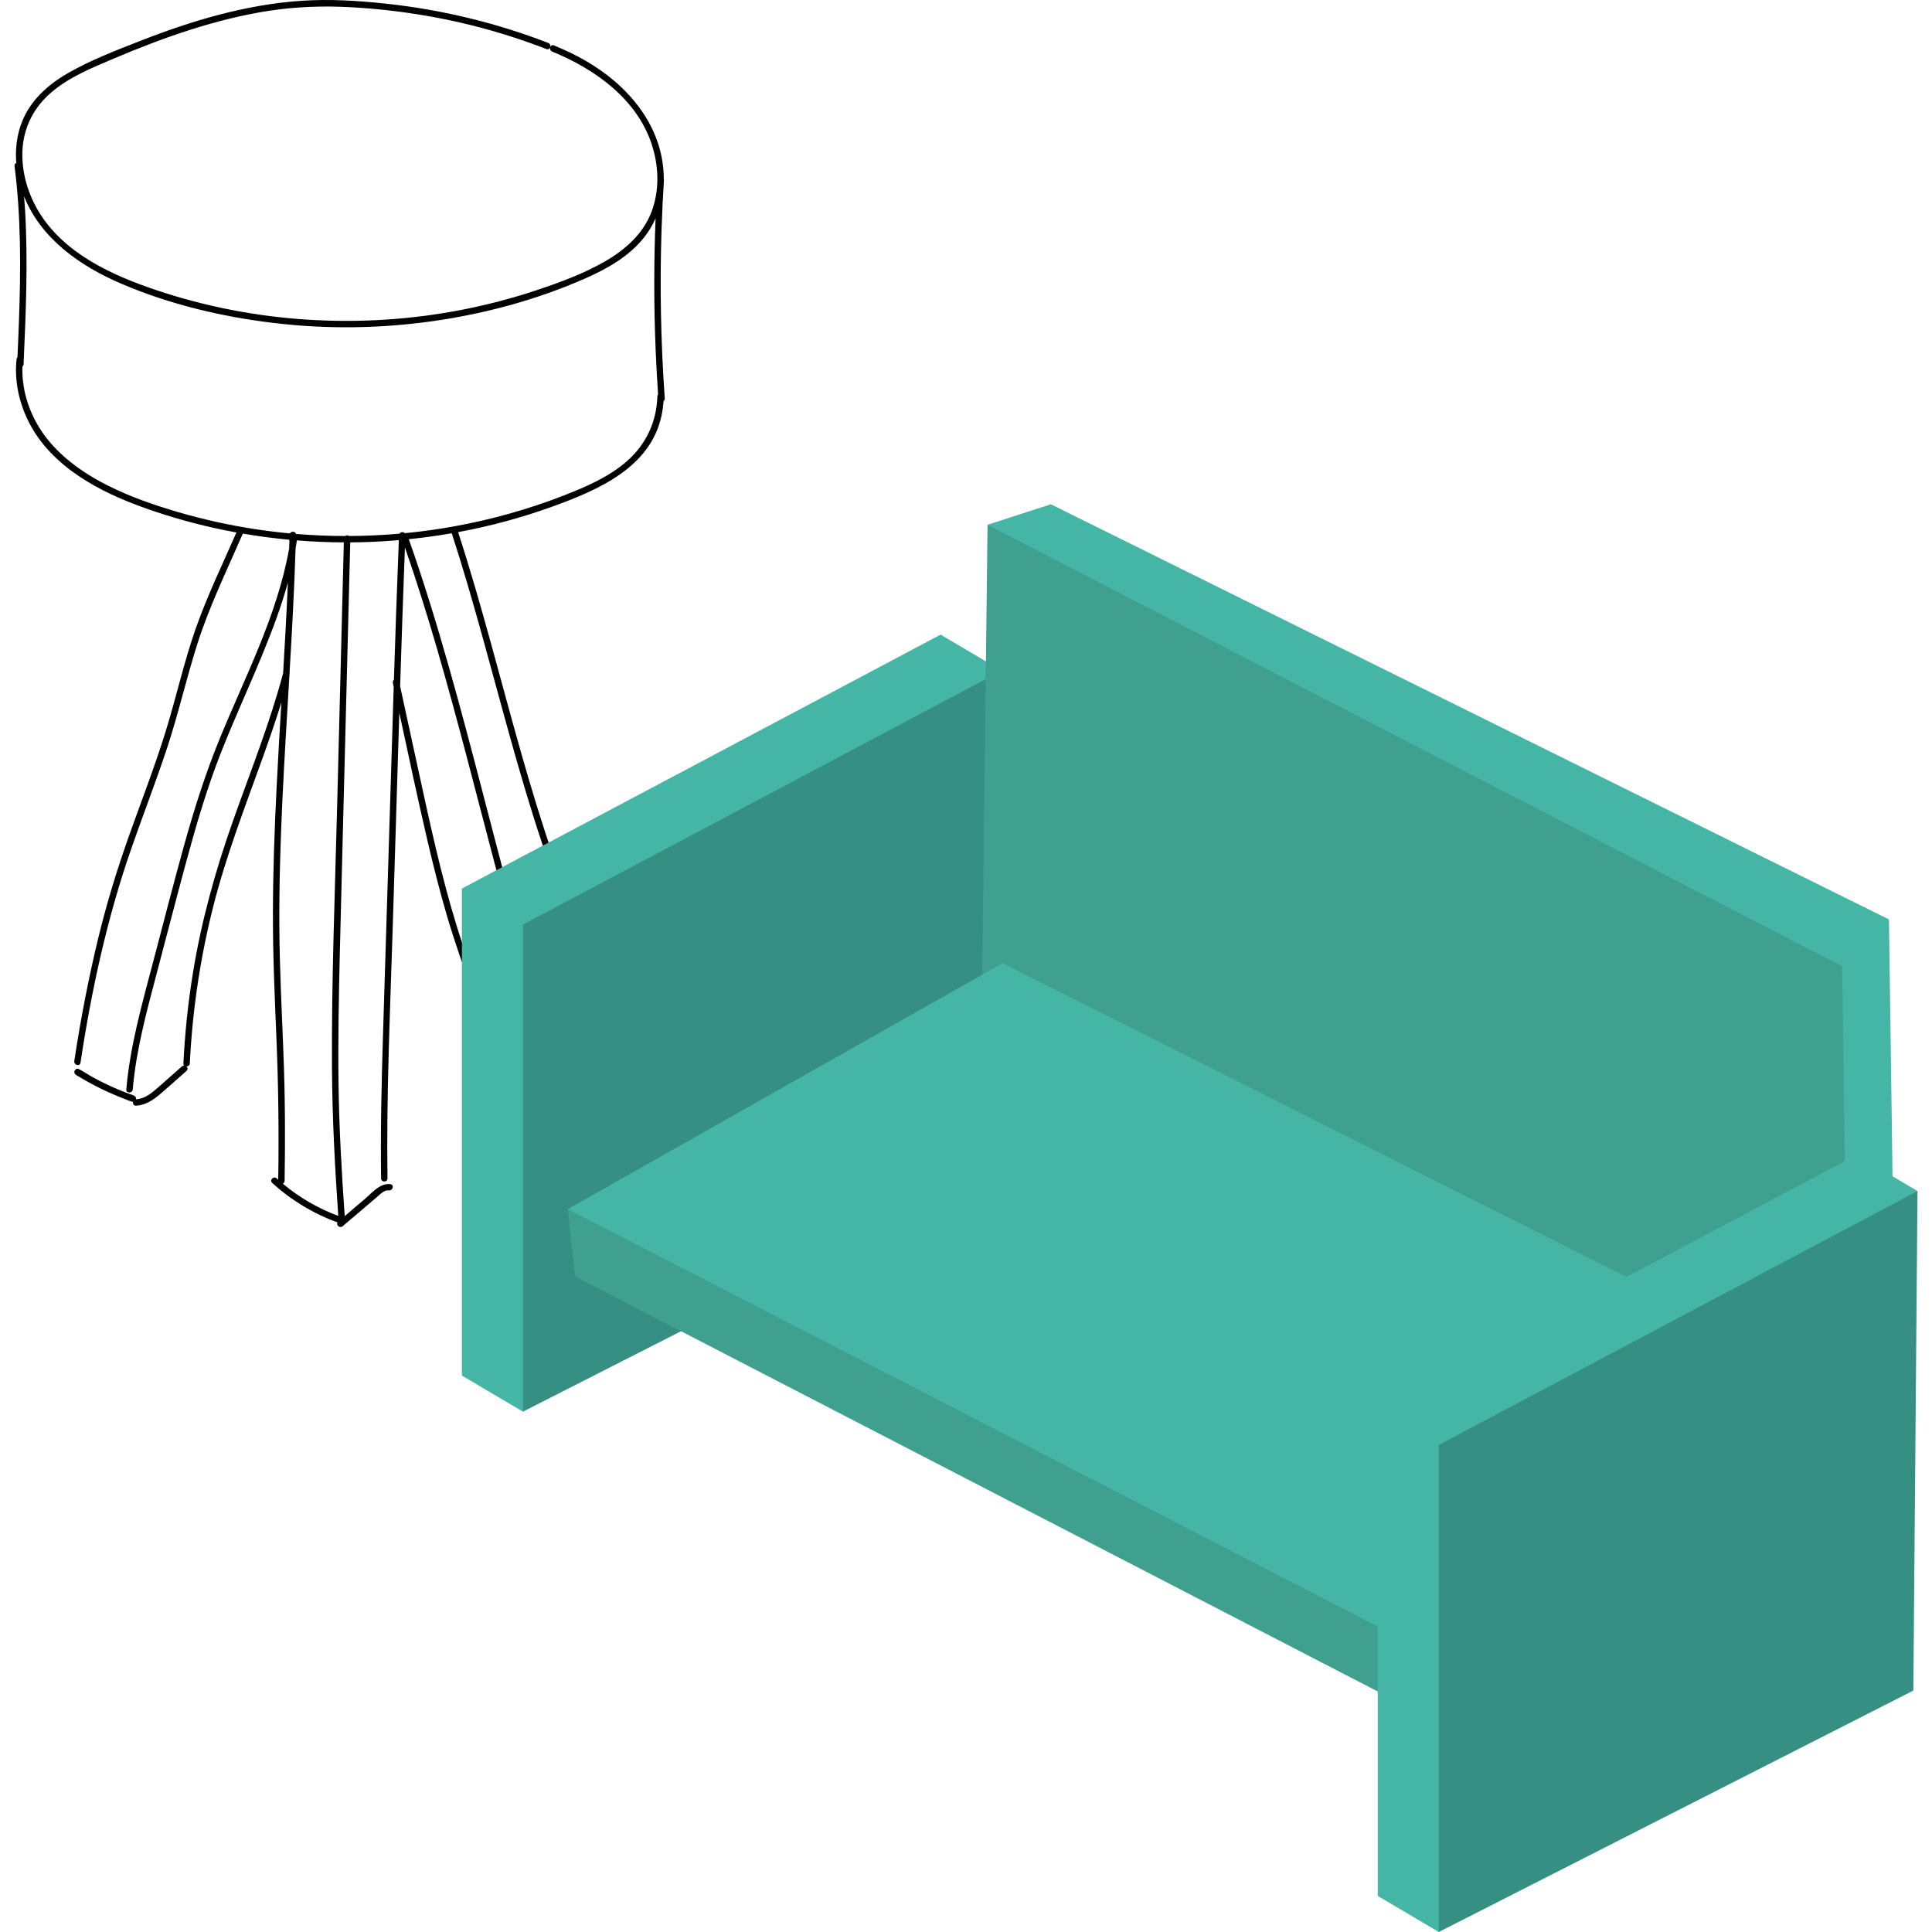 <svg clip-rule="evenodd" fill-rule="evenodd" height="64" stroke-linejoin="round" stroke-miterlimit="2" width="64" xmlns="http://www.w3.org/2000/svg"><path d="m.539 5.4c-.037-.462.018-.931.189-1.363.285-.72.866-1.237 1.525-1.616.741-.426 1.559-.739 2.353-1.051.872-.343 1.76-.65 2.667-.886.893-.233 1.807-.398 2.729-.459.929-.061 1.865-.003 2.79.097 1.839.198 3.644.633 5.369 1.3.061.023.08.083.068.133-.002.006-.004.012-.005.018-.017.045-.061.076-.119.053-.408-.158-.821-.304-1.239-.436-1.701-.54-3.468-.853-5.249-.951-.908-.05-1.81-.019-2.71.119-.885.137-1.756.358-2.609.63-.864.276-1.711.605-2.545.959-.712.301-1.457.605-2.051 1.111-.569.485-.915 1.145-.957 1.895-.041.737.178 1.478.564 2.101.843 1.358 2.416 2.069 3.874 2.559 1.621.544 3.313.87 5.02.977 1.713.108 3.44-.003 5.125-.333.837-.164 1.663-.381 2.472-.652.767-.257 1.544-.543 2.247-.949.662-.381 1.26-.91 1.536-1.641.273-.723.242-1.53-.001-2.257-.501-1.494-1.888-2.477-3.291-3.05-.06-.024-.078-.085-.067-.135.002-.006.004-.012.005-.018.018-.045.061-.075.119-.051.356.145.704.309 1.037.501 1.37.786 2.5 2.071 2.597 3.708.005.074.007.148.006.222.005.012.006.026.005.041-.033.527-.059 1.055-.077 1.583-.063 1.88-.028 3.762.105 5.638.003.041-.014.07-.041.086-.01.16-.031.319-.064.475-.365 1.734-2.111 2.477-3.608 3.02-1.019.369-2.068.652-3.132.849.403 1.241.76 2.495 1.107 3.753.639 2.322 1.243 4.656 2.027 6.936.8 2.327 1.718 4.616 2.595 6.916.049.127-.156.182-.205.056-.494-1.296-.989-2.593-1.483-3.889-.437-1.148-.87-2.297-1.259-3.462-.379-1.134-.716-2.282-1.038-3.433-.64-2.283-1.222-4.584-1.955-6.839-.472.082-.947.148-1.423.196.492 1.393.924 2.806 1.327 4.227.745 2.624 1.392 5.275 2.107 7.907.363 1.34.757 2.67 1.147 4.002l.627 2.138c.04.136.12.304.09.45-.018.089-.088.177-.187.172-.059-.003-.102-.035-.128-.078l-.93-.372c-.164-.066-.328-.131-.492-.197-.146-.058-.297-.136-.455-.154-.134-.016-.135-.228 0-.212.167.019.315.083.469.145.164.065.328.131.492.196l.936.375c.019-.015.042-.024.071-.026-.023-.089-.052-.177-.077-.265-.053-.181-.106-.361-.159-.541-.105-.361-.211-.721-.317-1.082-.214-.732-.429-1.465-.644-2.198-.708-2.417-1.321-4.861-1.963-7.297-.613-2.324-1.251-4.644-2.042-6.915-.055 1.418-.103 2.836-.148 4.254l-.011.345.606 2.788c.374 1.721.744 3.446 1.261 5.13.499 1.625 1.202 3.2 1.466 4.89.021.134-.183.191-.204.056-.148-.944-.435-1.858-.746-2.76-.282-.817-.575-1.629-.819-2.458-.248-.84-.462-1.69-.661-2.543-.327-1.405-.627-2.816-.93-4.226-.075 2.372-.146 4.744-.219 7.115-.085 2.768-.213 5.539-.173 8.309.002.136-.21.136-.212 0-.022-1.546.013-3.092.06-4.637.084-2.778.171-5.557.256-8.335.034-1.104.067-2.208.102-3.311l-.027-.128c-.01-.045.007-.081.034-.104.049-1.543.101-3.086.163-4.628l-.142.011c-.488.039-.978.06-1.468.063l-.122 4.816c-.074 2.918-.151 5.836-.222 8.755-.035 1.455-.063 2.911-.044 4.367.02 1.463.103 2.922.205 4.38l.674-.574c.233-.199.504-.532.843-.483.134.02.077.224-.057.205-.155-.023-.303.144-.409.234-.122.104-.244.209-.367.313-.25.213-.5.426-.75.639-.094.081-.228-.037-.172-.125-.8-.291-1.535-.734-2.164-1.308-.101-.093.049-.242.15-.15l.05.044c.024-1.555.006-3.106-.059-4.66-.058-1.391-.12-2.781-.117-4.173.003-1.389.052-2.776.122-4.163.046-.939.102-1.878.158-2.817-.191.619-.403 1.233-.622 1.843-.584 1.623-1.207 3.232-1.632 4.906-.433 1.705-.693 3.451-.779 5.208-.004.069-.059.103-.113.102.042.037.058.101.004.148-.287.254-.572.512-.864.761-.234.2-.49.377-.808.392-.078.003-.111-.065-.1-.125l-.005-.001c-.089-.016-.184-.063-.267-.094-.202-.077-.401-.161-.597-.251-.157-.073-.312-.149-.464-.23-.115-.061-.228-.124-.34-.19-.037-.021-.074-.043-.111-.066-.033-.02-.123-.058-.149-.108-.044-.083.046-.193.135-.149.153.076.296.179.446.262.294.162.598.308.908.436.117.048.234.094.353.137.085.032.198.047.191.159l-.001.008h.001c.297-.014.532-.219.745-.405.259-.228.518-.458.777-.686.023-.02.048-.028.072-.028-.017-.016-.027-.041-.025-.072.048-.991.151-1.978.309-2.957.279-1.734.747-3.419 1.333-5.074.574-1.623 1.217-3.226 1.661-4.892.059-1.001.115-2.002.158-3.004-.222.805-.52 1.591-.836 2.362-.45 1.097-.949 2.174-1.383 3.278-.459 1.165-.811 2.367-1.139 3.574-.342 1.261-.669 2.527-1.003 3.791-.329 1.246-.668 2.498-.779 3.786-.012.135-.224.136-.213 0 .125-1.439.522-2.834.889-4.225.335-1.27.661-2.543 1.011-3.809.333-1.199.705-2.384 1.175-3.537.847-2.079 1.931-4.129 2.321-6.359l.005-.179.003-.099c-.517-.048-1.032-.116-1.543-.204-.53 1.218-1.114 2.413-1.516 3.682-.359 1.133-.622 2.293-.995 3.422-.371 1.124-.802 2.228-1.19 3.347-.798 2.295-1.315 4.678-1.678 7.078-.021.135-.225.077-.205-.057.206-1.36.465-2.713.788-4.05.283-1.171.636-2.32 1.04-3.454.403-1.13.836-2.249 1.193-3.394.355-1.142.609-2.315 1.007-3.443.383-1.083.883-2.118 1.343-3.169l-.091-.016c-.886-.166-1.76-.392-2.615-.679-.786-.264-1.564-.578-2.272-1.015-.689-.424-1.325-.976-1.748-1.674-.424-.699-.647-1.539-.557-2.357.003-.028.014-.05.03-.066.018-.408.036-.817.05-1.226.061-1.704.069-3.415-.148-5.109-.006-.052.021-.084.058-.096zm9.279 12.61c-.007.04-.013.081-.02.122l-.007.039c-.043 1.37-.118 2.739-.199 4.107.004.015.004.032-.001.051l-.002.007-.003.055c-.164 2.771-.348 5.545-.332 8.323.008 1.401.082 2.799.136 4.199.055 1.401.061 2.801.038 4.203 0 .048-.027.08-.061.094.546.458 1.169.82 1.839 1.068-.113-1.628-.199-3.257-.209-4.889-.017-2.915.099-5.832.173-8.745l.22-8.677c-.52-.002-1.039-.024-1.556-.066zm10.924 17.47c-.524.445-1.12.803-1.76 1.055-.126.05-.071.255.056.205.677-.267 1.3-.639 1.854-1.11.104-.089-.046-.238-.15-.15zm-2.126.954.002.006c.004.014.005.035.008.053.031.017.048.043.055.072l.02-.005c.021.018.015.035-.018.053 0 .005-.002.01-.003.016.078-.043.092-.176-.015-.193-.018-.003-.034-.004-.049-.002zm-17.819-29.931c.012.148.023.296.032.444.103 1.705.027 3.413-.048 5.118-.001.034-.016.06-.038.077-.004.112-.003.225.005.337.054.81.402 1.593.933 2.202.525.602 1.193 1.055 1.904 1.41.743.372 1.535.645 2.332.878.832.242 1.68.429 2.536.56.382.058.766.105 1.151.141.041-.079.176-.074.198.017.543.045 1.088.068 1.634.069.038-.026.093-.027.13 0 .556-.003 1.112-.029 1.666-.077.037-.063.134-.069.177-.017.074-.007.147-.014.221-.022.453-.048.905-.113 1.354-.193.019-.008.04-.012.061-.011 1.234-.222 2.447-.563 3.615-1.016.736-.286 1.491-.609 2.094-1.131.641-.554.997-1.31 1.022-2.157 0-.028.01-.05.024-.066-.033-.484-.06-.968-.08-1.452-.061-1.459-.062-2.921-.003-4.38-.102.229-.232.446-.393.646-.495.619-1.21 1.022-1.925 1.338-1.605.708-3.325 1.174-5.06 1.42-1.747.248-3.524.271-5.276.06-1.719-.206-3.445-.615-5.04-1.298-1.359-.58-2.668-1.491-3.226-2.897z"/><g fill-rule="nonzero"><path d="m15.301 29.434v16.134l15.72-7.998.138-16.547z" fill="#45b5a6"/><path d="m31.159 21.023 2.022 1.195-15.858 24.545-2.022-1.195z" fill="#45b5a6"/><path d="m17.323 30.629v16.134l15.72-7.998.138-16.547z" fill="#368f83"/><path d="m34.811 16.705 4.459 25.887 23.649 12.617-.345-24.752z" fill="#45b5a6"/><path d="m32.714 17.384 2.097-.679 28.077 38.17-1.448 1.862z" fill="#45b5a6"/><path d="m32.714 17.384-.255 21.421 28.908 17.956-.345-24.753z" fill="#3fa090"/><path d="m19.051 42.284 26.841 13.879 15.238-8.067-23.443-12.134z" fill="#3fa090"/><path d="m18.809 40.053.242 2.231 42.079 5.812.253-2.022z" fill="#3fa090"/><path d="m18.809 40.053c-.824-.425 19.088 9.83 27.336 14.088l15.238-8.067-28.172-14.167z" fill="#45b5a6"/><path d="m45.64 46.671v16.134l15.72-7.998.137-16.547z" fill="#45b5a6"/><path d="m61.497 38.26 2.023 1.195-15.858 24.545-2.022-1.195z" fill="#45b5a6"/><path d="m47.662 47.866v16.134l15.72-7.998.138-16.547z" fill="#368f83"/></g></svg>